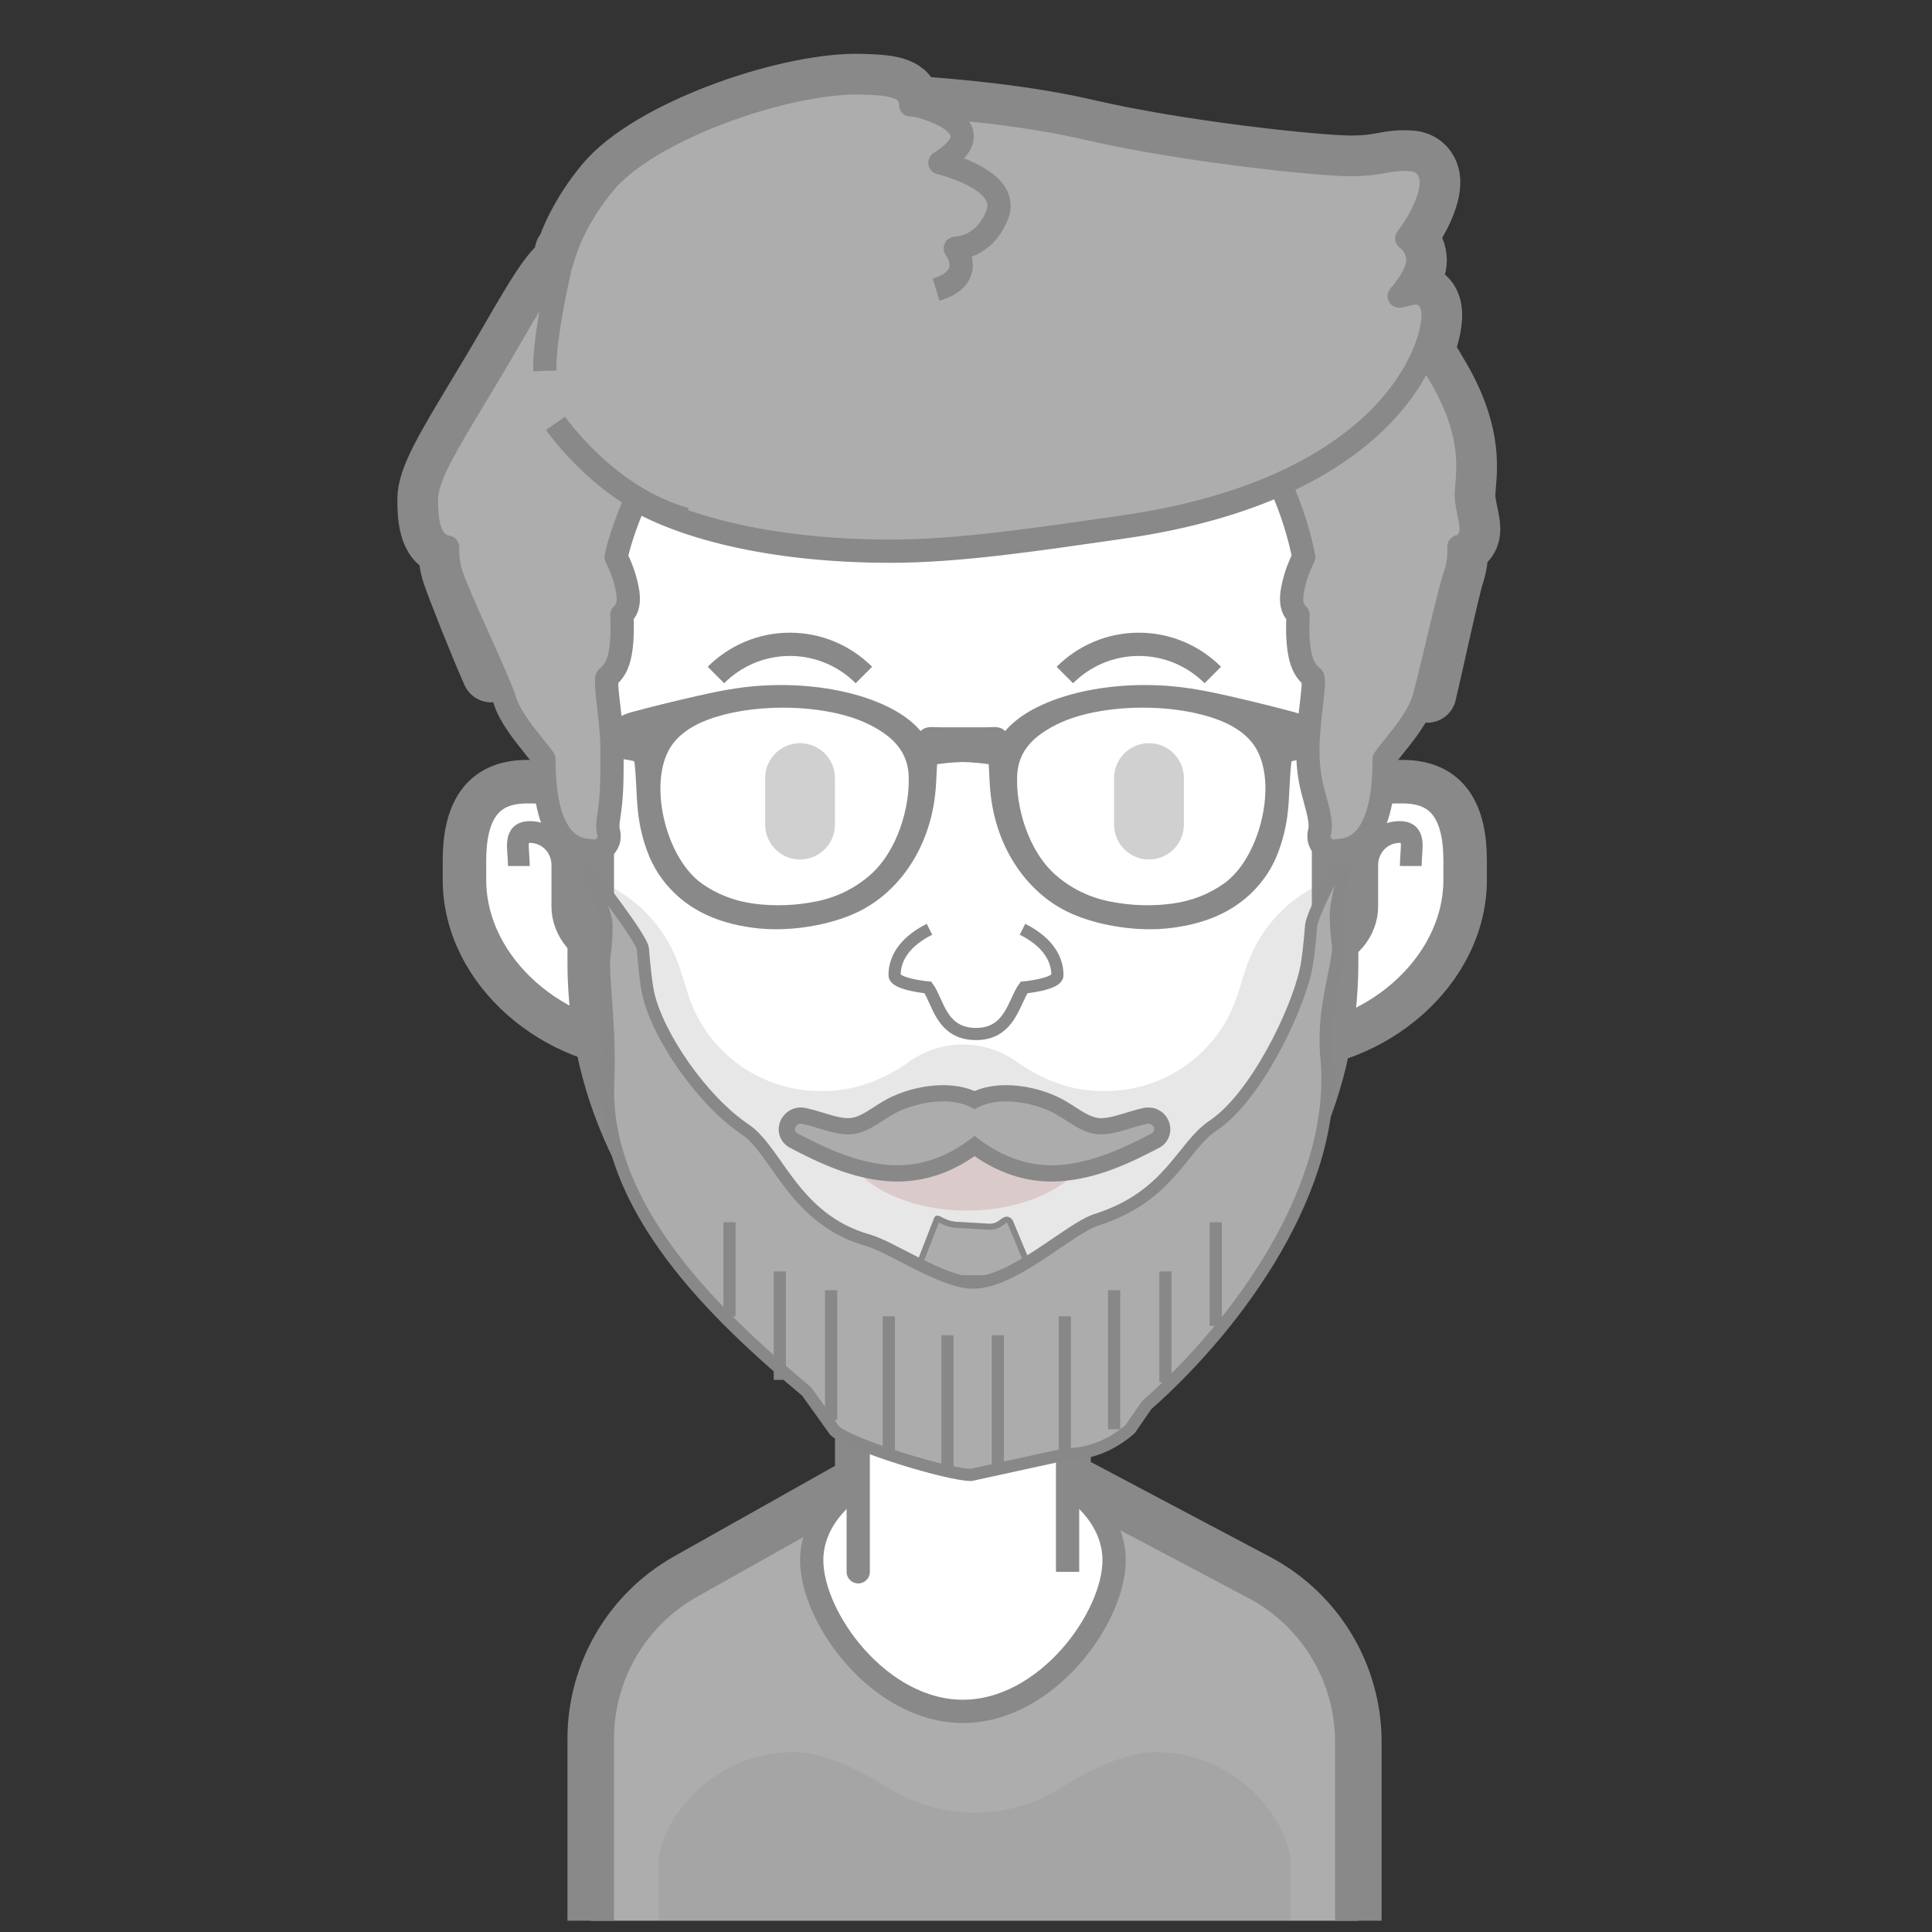 <?xml version="1.0" encoding="utf-8"?>
<!-- Generator: Adobe Illustrator 16.0.0, SVG Export Plug-In . SVG Version: 6.00 Build 0)  -->
<!DOCTYPE svg PUBLIC "-//W3C//DTD SVG 1.1//EN" "http://www.w3.org/Graphics/SVG/1.1/DTD/svg11.dtd">
<svg version="1.1" id="Layer_1" xmlns="http://www.w3.org/2000/svg" xmlns:xlink="http://www.w3.org/1999/xlink" x="0px" y="0px"
	 width="100px" height="100px" viewBox="0 0 100 100" enable-background="new 0 0 100 100" xml:space="preserve">
<rect x="0" y="0" width="100" height="100" fill="#333333" stroke="none"/>
<symbol  id="Body-woman.neckless-midle-black-white" viewBox="-45 -40 90 80">
	<g>
		<defs>
			<path id="SVGID_1_" d="M25.737-2.493L1,11L-23.737-2.493C-28.82-5.266-32-10.707-32-16.633V-32h66v15.367
				C34-10.707,30.82-5.266,25.737-2.493z"/>
		</defs>
		<use xlink:href="#SVGID_1_"  overflow="visible" fill="#ADADAD"/>
		<clipPath id="SVGID_2_">
			<use xlink:href="#SVGID_1_"  overflow="visible"/>
		</clipPath>
		<path opacity="0.2" clip-path="url(#SVGID_2_)" fill="#898989" d="M28.177-27c0,3.037-4.143,9.5-11.647,9.5
			c-2.436,0-5.415-1.393-8.136-3.091c-4.529-2.828-10.258-2.828-14.787,0c-2.721,1.698-5.7,3.091-8.136,3.091
			c-7.505,0-11.647-6.463-11.647-9.5c0-0.169,0-8,0-8h54.354C28.177-35,28.177-27.169,28.177-27z"/>
	</g>
	<g>
		<path fill="none" stroke="#898989" stroke-width="4" stroke-linejoin="round" stroke-miterlimit="10" d="M34-32v15.367
			c0,5.926-3.276,11.367-8.514,14.14L9,6.235V28H-9V5.938l-14.845-8.35C-28.882-5.246-32-10.578-32-16.357V-32"/>
		<path fill="#FFFFFF" stroke="#898989" stroke-width="2" stroke-linejoin="round" stroke-miterlimit="10" d="M13-1
			c0-4.971-5.82-13-13-13S-13-5.971-13-1s5.82,9,13,9S13,3.971,13-1z"/>
		<polyline fill="#FFFFFF" stroke="#898989" stroke-width="2" stroke-linejoin="round" stroke-miterlimit="10" points="9,-2 9,0
			9,28 -9,28 -9,-2 -9,0 		"/>
	</g>
	<polygon fill="none" points="45,40 -45,40 -45,-40 45,-40 	"/>
</symbol>
<symbol  id="ears-m-normal-white" viewBox="-51 -16 102 31">
	<g>
		<g>
			<g>
				<path fill="#FFFFFF" stroke="#898989" stroke-width="4" stroke-miterlimit="10" d="M-29-12.5L-29-12.5
					c-8.556,0-17,6.936-17,15.492v1.762C-46,9.032-44.532,12-40.254,12h0.508C-35.468,12-32,9-32,4h8v-7.992
					C-24-8.691-24.301-12.5-29-12.5z"/>
				<path fill="none" stroke="#898989" stroke-width="2" stroke-miterlimit="10" d="M-41,4.25c0,1.71-0.569,3.211,1.161,3.121
					C-38.216,7.286-37,5.955-37,4.33V0.5c0-2.209,1.791-4.5,4-4.5h4"/>
			</g>
			<g>
				<path fill="#FFFFFF" stroke="#898989" stroke-width="4" stroke-miterlimit="10" d="M29-12.5L29-12.5c8.556,0,17,6.936,17,15.492
					v1.762C46,9.032,44.532,12,40.254,12h-0.508C35.468,12,32,9,32,4h-8v-7.992C24-8.691,24.301-12.5,29-12.5z"/>
				<path fill="none" stroke="#898989" stroke-width="2" stroke-miterlimit="10" d="M41,4.25c0,1.71,0.569,3.211-1.161,3.121
					C38.216,7.286,37,5.955,37,4.33V0.5C37-1.709,35.209-4,33-4h-4"/>
			</g>
		</g>
	</g>
	<polygon fill="none" points="51,-16 -51,-16 -51,15 51,15 	"/>
	<polygon display="none" fill="none" points="-51,15 51,15 51,-16 -51,-16 	"/>
</symbol>
<symbol  id="eyebrows-normal-s" viewBox="-23 -5 46 10">
	<g>
		<g>
			<path fill="none" d="M-21.361-1.639"/>
			<path fill="none" d="M-8.639-1.639"/>
			<path fill="none" d="M-8.639-1.639"/>
			<path fill="none" stroke="#898989" stroke-width="2" stroke-miterlimit="10" d="M-8.639-1.639C-10.269-0.01-12.519,1-15,1
				s-4.731-1.01-6.361-2.639"/>
			<path fill="none" d="M-21.361-1.639"/>
		</g>
		<g>
			<path fill="none" d="M8.639-1.639"/>
			<path fill="none" d="M21.361-1.639"/>
			<path fill="none" d="M21.361-1.639"/>
			<path fill="none" stroke="#898989" stroke-width="2" stroke-miterlimit="10" d="M21.361-1.639C19.731-0.01,17.481,1,15,1
				s-4.731-1.01-6.361-2.639"/>
			<path fill="none" d="M8.639-1.639"/>
		</g>
	</g>
	<polygon fill="none" points="23,-5 -23,-5 -23,5 23,5 	"/>
</symbol>
<symbol  id="eyes-man-normal" viewBox="-26 -9 52 18">
	<g>
		<path fill="#898989" d="M-12,1c0-1.657-1.343-3-3-3l0,0c-1.657,0-3,1.343-3,3v4c0,1.657,1.343,3,3,3l0,0c1.657,0,3-1.343,3-3V1z"
			/>
		<path fill="#898989" d="M18,1c0-1.657-1.343-3-3-3l0,0c-1.657,0-3,1.343-3,3v4c0,1.657,1.343,3,3,3l0,0c1.657,0,3-1.343,3-3V1z"/>
	</g>
	<polygon fill="none" points="26,-9 -26,-9 -26,9 26,9 	"/>
</symbol>
<symbol  id="facial.hair-052-black" viewBox="-56 -38 112 76">
	<g>
		<g>
			<g>
				<polygon fill="none" points="56,-38 -56,-38 -56,38 56,38 				"/>
			</g>
		</g>
	</g>
	<g>
		<path fill="#ADACAC" d="M9.506,4.189c-3.323,0-6.515,1.132-9.499,3.366c-2.984-2.233-6.184-3.364-9.523-3.364
			c-0.357,0-0.718,0.013-1.081,0.04c-4.336,0.317-8.296,2.229-11.669,3.997c-0.666,0.35-0.995,1.064-0.818,1.779
			c0.188,0.761,0.883,1.313,1.655,1.313c0.106,0,0.214-0.01,0.324-0.032c0.744-0.146,1.484-0.373,2.201-0.591
			c1.171-0.358,2.277-0.696,3.344-0.696l0.135,0.002c1.264,0.035,2.396,0.764,3.594,1.536c0.668,0.43,1.359,0.875,2.104,1.219
			c1.807,0.833,3.936,1.31,5.841,1.31c1.487,0,2.793-0.278,3.893-0.828c1.099,0.55,2.404,0.828,3.892,0.828
			c1.905,0,4.034-0.478,5.841-1.31c0.747-0.344,1.439-0.788,2.109-1.217C13.087,10.749,14.255,10,15.572,10
			c1.097,0.012,2.183,0.344,3.333,0.695c0.719,0.22,1.463,0.447,2.214,0.594c0.063,0.013,0.147,0.021,0.211,0.021
			c0.005,0,0.081,0.003,0.115,0.003c0.034,0,0.15-0.007,0.184-0.01c0.056-0.005,0.212-0.031,0.267-0.046
			c0.139-0.04,0.266-0.096,0.395-0.172c0.036-0.021,0.136-0.084,0.169-0.11c0.593-0.447,0.829-1.241,0.561-1.919
			C23,8.98,22.944,8.861,22.874,8.752c-0.021-0.032-0.042-0.062-0.066-0.091c-0.102-0.155-0.307-0.328-0.563-0.451
			c-3.323-1.742-7.268-3.646-11.63-3.979C10.241,4.204,9.873,4.189,9.506,4.189L9.506,4.189z"/>
		<path fill="#888888" d="M3.899,13.068c1.915,0,3.903-0.518,5.423-1.218C11.396,10.894,13.17,9,15.572,9c0.017,0,0.034,0,0.051,0
			c1.92,0.021,3.819,0.939,5.69,1.308c0.006,0.001,0.013,0.002,0.019,0.002c0.014,0,0.026-0.002,0.04-0.002c0.003,0,0.007,0,0.011,0
			c0.022,0.003,0.044,0.004,0.065,0.004c0.028,0,0.055-0.002,0.083-0.005c0.034-0.004,0.069-0.006,0.101-0.015
			c0.054-0.016,0.103-0.04,0.151-0.068c0.022-0.013,0.045-0.023,0.065-0.039c0.236-0.178,0.352-0.495,0.246-0.762
			c-0.015-0.045-0.032-0.087-0.058-0.127c-0.002-0.003-0.005-0.006-0.008-0.009c-0.049-0.073-0.122-0.129-0.213-0.173
			c-3.522-1.846-7.255-3.577-11.274-3.884c-0.347-0.026-0.691-0.04-1.032-0.04c-3.546,0-6.744,1.405-9.499,3.633
			C-2.76,6.584-5.956,5.192-9.515,5.192c-0.333,0-0.669,0.012-1.008,0.037c-4.016,0.294-7.761,2.042-11.277,3.885
			c-0.648,0.34-0.244,1.206,0.373,1.206c0.043,0,0.086-0.004,0.131-0.013c1.875-0.369,3.807-1.306,5.739-1.306
			c0.054,0,0.108,0.001,0.162,0.002c2.327,0.064,4.067,1.915,6.089,2.846c1.521,0.701,3.507,1.218,5.422,1.218
			c1.408,0,2.777-0.28,3.893-0.973C1.123,12.789,2.491,13.068,3.899,13.068 M3.899,15.068c-1.451,0-2.755-0.244-3.892-0.727
			c-1.137,0.483-2.441,0.727-3.892,0.727c-2.044,0-4.326-0.511-6.259-1.402c-0.809-0.373-1.53-0.837-2.228-1.287
			c-1.125-0.724-2.096-1.35-3.08-1.377l-0.107-0.001c-0.918,0-1.955,0.317-3.052,0.652c-0.741,0.226-1.506,0.46-2.3,0.616
			c-0.17,0.034-0.344,0.05-0.517,0.05c-1.226,0-2.33-0.872-2.626-2.073c-0.288-1.17,0.244-2.337,1.325-2.904
			c3.462-1.814,7.534-3.778,12.061-4.109c0.384-0.028,0.772-0.042,1.154-0.042c3.337,0,6.534,1.052,9.522,3.13
			c2.988-2.08,6.177-3.133,9.499-3.133c0.392,0,0.79,0.015,1.184,0.045c4.542,0.347,8.589,2.293,12.028,4.095
			c0.365,0.182,0.667,0.433,0.9,0.746c0.033,0.043,0.065,0.088,0.095,0.134c0.108,0.168,0.195,0.346,0.263,0.542
			c0.394,1.081,0.019,2.317-0.927,3.03c-0.07,0.055-0.17,0.12-0.277,0.179c-0.196,0.113-0.388,0.195-0.589,0.253
			c-0.183,0.051-0.318,0.068-0.418,0.079c-0.129,0.014-0.223,0.019-0.319,0.019c-0.039,0-0.078-0.001-0.117-0.002
			c-0.129,0-0.275-0.015-0.401-0.039c-0.803-0.158-1.572-0.393-2.315-0.62c-1.08-0.33-2.1-0.641-3.013-0.651c0,0,0,0,0,0
			c-1.052,0-2.052,0.641-3.21,1.383c-0.698,0.447-1.42,0.91-2.23,1.283C8.226,14.557,5.944,15.068,3.899,15.068L3.899,15.068z"/>
	</g>
</symbol>
<symbol  id="glasses-01-normal" viewBox="-35 -13 70 26">
	<g>
		<g>
			<g>
				<g>
					<polygon fill="none" points="35,-13 -35,-13 -35,13 35,13 					"/>
				</g>
			</g>
		</g>
	</g>
	<g>
		<path opacity="0.6" fill="#FFFFFF" d="M22.05,9.661c-3.406,1.286-8.062,1.393-11.629,0.563C8.875,9.864,7.441,9.293,6.185,8.398
			c-1.429-1.017-2.21-2.33-2.295-3.951c-0.153-2.942,1.071-6.93,3.538-9.055c1.376-1.186,2.986-1.992,4.865-2.371
			c1.87-0.377,3.756-0.454,5.649-0.197c1.744,0.237,3.322,0.85,4.704,1.821c3.336,2.349,4.849,8.689,3.064,12.089
			C25.08,7.935,23.956,8.923,22.05,9.661z"/>
		<path opacity="0.6" fill="#FFFFFF" d="M-6.509,8.398c-1.257,0.895-2.69,1.466-4.236,1.825c-3.568,0.83-8.223,0.724-11.629-0.563
			c-1.906-0.738-3.031-1.727-3.66-2.927c-1.785-3.399-0.272-9.74,3.064-12.089c1.381-0.972,2.96-1.584,4.704-1.821
			c1.893-0.257,3.779-0.18,5.648,0.197c1.879,0.379,3.489,1.186,4.866,2.371c2.466,2.125,3.69,6.112,3.538,9.055
			C-4.298,6.068-5.081,7.382-6.509,8.398z"/>
		<path fill="#898989" d="M29.405,9.318c-0.318,0.157-0.651,0.281-0.987,0.37c-1.129,0.297-2.297,0.604-3.481,0.884l-0.628,0.147
			c-1.775,0.421-3.612,0.854-5.489,1.088C17.789,11.936,16.72,12,15.642,12c-3.009,0-5.933-0.514-8.235-1.446
			C5.896,9.94,4.785,9.241,3.909,8.353C3.811,8.252,3.719,8.146,3.63,8.04C3.614,8.055,3.597,8.07,3.581,8.086
			C3.135,8.504,2.595,8.363,1.975,8.365c-0.656,0.002-1.311-0.008-1.983,0c-0.655-0.008-1.311,0.002-1.966,0
			c-0.621-0.002-1.161,0.139-1.611-0.283C-3.6,8.068-3.615,8.054-3.63,8.04C-3.719,8.146-3.811,8.252-3.91,8.353
			c-0.874,0.889-1.985,1.588-3.498,2.201C-9.709,11.486-12.633,12-15.642,12c-1.078,0-2.146-0.064-3.178-0.192
			c-1.877-0.233-3.714-0.667-5.489-1.088l-0.628-0.148c-1.189-0.279-2.407-0.6-3.48-0.883c-0.336-0.089-0.668-0.213-0.987-0.37
			c-0.281-0.139-0.586-0.446-0.592-0.795c-0.011-0.676,0.003-1.36,0.042-2.035c0.03-0.501,0.447-0.866,1.038-0.91
			c0.106-0.008,0.211-0.032,0.315-0.055l0.198-0.041c0.154-0.028,0.16-0.087,0.165-0.134c0.093-0.86,0.13-1.608,0.167-2.331
			c0.085-1.713,0.159-3.192,0.927-5.304c0.505-1.387,1.308-2.611,2.387-3.641c1.775-1.694,4.128-2.675,7.192-2.999
			C-17.1-8.975-16.604-9-16.09-9c2.682,0,5.554,0.655,7.494,1.709c3.362,1.827,5.677,5.463,6.192,9.725
			c0.083,0.679,0.114,1.363,0.146,2.025c0.011,0.238,0.022,0.476,0.036,0.713c0.003,0.059,1.535,0.204,2.214,0.212
			c0.694-0.008,2.226-0.156,2.229-0.212c0.014-0.237,0.025-0.475,0.036-0.713c0.031-0.662,0.063-1.347,0.146-2.024
			c0.516-4.263,2.83-7.898,6.192-9.726C10.536-8.345,13.408-9,16.09-9c0.514,0,1.01,0.025,1.475,0.074
			c3.064,0.324,5.417,1.305,7.192,2.999c1.079,1.029,1.882,2.254,2.387,3.641c0.768,2.111,0.842,3.591,0.927,5.304
			c0.036,0.723,0.073,1.471,0.167,2.331c0.005,0.047,0.011,0.105,0.165,0.134l0.198,0.041c0.104,0.022,0.209,0.047,0.314,0.055
			c0.592,0.044,1.009,0.409,1.039,0.91c0.039,0.675,0.053,1.359,0.042,2.035C29.991,8.872,29.686,9.18,29.405,9.318z M22.425-5.083
			c-1.295-0.912-2.781-1.486-4.414-1.709c-1.775-0.241-3.598-0.178-5.419,0.189c-1.718,0.347-3.257,1.097-4.573,2.23
			C5.63-2.313,4.524,1.531,4.667,4.267c0.076,1.454,0.751,2.615,2.065,3.551c1.11,0.79,2.421,1.354,4.007,1.723
			c1.447,0.337,3.087,0.515,4.745,0.515c2.389,0,4.692-0.373,6.482-1.049c1.65-0.64,2.745-1.509,3.349-2.656
			C26.998,3.142,25.458-2.948,22.425-5.083z M-18.011-6.792c-1.632,0.223-3.118,0.797-4.414,1.709
			c-3.034,2.135-4.573,8.225-2.89,11.433c0.604,1.147,1.699,2.017,3.343,2.654c1.795,0.678,4.099,1.051,6.487,1.051
			c1.657,0,3.298-0.178,4.745-0.515c1.586-0.368,2.897-0.933,4.007-1.723c1.314-0.935,1.99-2.097,2.066-3.551
			c0.142-2.735-0.964-6.581-3.353-8.639c-1.316-1.134-2.855-1.884-4.573-2.23C-14.413-6.97-16.236-7.033-18.011-6.792z"/>
	</g>
</symbol>
<symbol  id="hair-normal-043-black" viewBox="-74 -83 148 166">
	<polygon fill="none" points="74,-83 -74,-83 -74,83 74,83 	"/>
	<g>
		<path fill="none" stroke="#898989" stroke-width="5" stroke-linecap="round" stroke-linejoin="round" stroke-miterlimit="10" d="
			M39.666,6.25c0.556,2.337,2.002,9.063,2.398,10.254c0.305,0.916,0.346,1.743,0.32,2.388c0.279,0.079,0.526,0.239,0.711,0.466
			c0.515,0.635,0.352,1.404,0.148,2.377c-0.107,0.512-0.23,1.093-0.23,1.559c0,0.24,0.026,0.513,0.052,0.82
			c0.158,1.842,0.421,4.923-2.386,9.602c-0.419,0.699-0.819,1.382-1.211,2.053c0.563,1.425,0.734,2.587,0.687,3.262
			c-0.1,1.414-1.091,1.796-1.789,1.645c-0.272-0.062-0.667-0.147-1.119-0.245c0.909,1.066,1.597,2.169,1.597,3.067
			c0,0.673-0.271,1.412-0.948,1.895c1.252,1.615,2.296,3.842,2.078,5.197c-0.145,0.902-0.789,1.505-1.68,1.574
			c-1.065,0.082-1.708-0.038-2.398-0.166c-0.662-0.122-1.413-0.26-2.854-0.26c-2.734,0-14.427,1.211-22.651,3.12
			c-5.265,1.223-11.41,1.773-15.15,2.012c0.003,0.085-0.001,0.171-0.012,0.26c-0.181,1.424-1.969,1.577-4.286,1.629l-0.357,0.004
			c-6.411,0-17.899-4.055-21.672-8.612c-2.143-2.59-3.136-4.977-3.598-6.533l0.102,0.635c0,0-0.092-0.378-0.23-0.979
			c-1.063-0.788-2.212-2.712-4.319-6.345c-0.591-1.018-1.222-2.104-1.886-3.212l-0.908-1.51c-2.88-4.781-4.467-7.414-4.467-9.223
			c0-1.182,0-3.867,1.82-4.137c-0.021-0.638,0.024-1.447,0.324-2.342c0.383-1.157,2.399-6.241,3.416-8.504"/>
		<g>
			<g>
				<g>
					<path fill="#ADADAD" stroke="#898989" stroke-width="2" stroke-linejoin="round" stroke-miterlimit="10" d="M43.244,21.734
						c-0.107,0.512-0.23,1.093-0.23,1.559c0,0.24,0.026,0.513,0.052,0.82c0.158,1.841,0.421,4.923-2.386,9.602
						c-0.669,1.116-1.305,2.212-1.9,3.238c-2.916,5.027-3.999,6.766-5.49,6.766c-0.279,0-0.555-0.072-0.795-0.21
						c-1.598-0.912-4.727-6.546-5.613-12.163c-0.217-1.372-0.395-2.268-0.525-2.923c-0.345-1.731-0.361-2.01,0.339-3.49
						c0.148-0.312,0.337-0.71,0.57-1.247c1.095-2.517,1.603-4.805,1.775-5.694c-0.282-0.549-0.739-1.57-0.965-2.817
						c-0.112-0.618-0.18-1.401,0.303-1.979c0.053-0.064,0.111-0.123,0.175-0.177c-0.051-0.871-0.067-2.08,0.113-3.166
						c0.214-1.284,0.661-1.779,1.1-2.176c0.032-0.028,0.062-0.052,0.059-0.032c0,0,0.012-0.034,0.024-0.121
						c0.054-0.436-0.051-1.33-0.161-2.275c-0.132-1.127-0.295-2.528-0.295-3.965c0-1.875,0.326-3.062,0.615-4.108
						c0.156-0.563,0.304-1.097,0.4-1.725c0.096-0.628,0.03-0.908-0.006-1.06c-0.045-0.195-0.166-0.715,0.219-1.2
						c0.23-0.291,0.645-0.479,1.016-0.479c0.08,0,0.202,0.011,0.38,0.037c0.081,0.012,0.187,0.027,0.323,0.043
						c1.66,0.185,3.624,1.695,3.61,7.82c0.161,0.245,0.538,0.715,0.825,1.072c0.945,1.177,2.121,2.643,2.538,3.997
						c0.275,0.895,0.71,2.718,1.169,4.648c0.556,2.337,1.186,4.984,1.582,6.175c0.305,0.916,0.346,1.743,0.32,2.388
						c0.279,0.079,0.526,0.239,0.711,0.466C43.61,19.992,43.447,20.762,43.244,21.734z"/>
					<path fill="#ADADAD" stroke="#898989" stroke-width="2" stroke-linejoin="round" stroke-miterlimit="10" d="M40.155,39.029
						c-0.1,1.414-1.091,1.796-1.789,1.645c-0.272-0.062-0.667-0.147-1.119-0.245c0.909,1.066,1.597,2.169,1.597,3.067
						c0,0.672-0.271,1.412-0.948,1.895c1.252,1.615,2.296,3.842,2.078,5.197c-0.145,0.902-0.789,1.505-1.68,1.574
						c-1.065,0.082-1.708-0.038-2.398-0.166c-0.662-0.122-1.413-0.26-2.854-0.26c-2.734,0-14.427,1.211-22.651,3.12
						c-5.265,1.223-11.41,1.773-15.15,2.012c0.003,0.085-0.001,0.171-0.012,0.26c-0.181,1.424-1.969,1.577-4.286,1.629l-0.357,0.004
						c-6.411,0-17.899-4.055-21.672-8.612c-2.287-2.765-3.272-5.311-3.689-6.847c-1.073-0.771-2.226-2.702-4.356-6.375
						c-0.591-1.018-1.222-2.104-1.886-3.212l-0.908-1.51c-2.88-4.781-4.467-7.414-4.467-9.223c0-1.182,0-3.867,1.82-4.137
						c-0.021-0.638,0.024-1.447,0.324-2.342c0.383-1.157,1.344-3.294,2.359-5.557c0.963-2.143,1.959-4.358,2.237-5.268
						c0.417-1.354,1.594-2.819,2.538-3.996c0.288-0.357,0.664-0.827,0.826-1.072c-0.014-6.125,1.951-7.636,3.61-7.82
						c0.138-0.016,0.242-0.031,0.323-0.043c0.177-0.026,0.3-0.037,0.379-0.037c0.372,0,0.785,0.188,1.017,0.479
						c0.385,0.485,0.263,1.005,0.218,1.2c-0.035,0.151-0.102,0.432-0.006,1.06c0.313,2.024,0.313,3.139,0.313,5.833
						c0,1.436-0.163,2.836-0.295,3.962c-0.109,0.946-0.215,1.841-0.16,2.278c0.006,0.049,0.013,0.082,0.013,0.082
						c0.021,0.031,0.046,0.05,0.068,0.071c0.44,0.396,0.887,0.892,1.101,2.176c0.181,1.086,0.166,2.295,0.114,3.166
						c0.063,0.054,0.121,0.112,0.175,0.177c0.482,0.577,0.415,1.36,0.303,1.979c-0.227,1.247-0.684,2.27-0.965,2.817
						c0.166,0.861,0.646,2.52,1.682,4.961c4.409-2.546,12.082-4.452,21.894-4.452c0,0,0.001,0,0.002,0
						c6.021,0,12.732,1.038,19.944,2.068C36.447,23.855,40.365,36.075,40.155,39.029z"/>
				</g>
				<path fill="none" stroke="#898989" stroke-width="2" stroke-linejoin="round" stroke-miterlimit="10" d="M-35.291,29.494
					c0,0,4.389-6.387,11.175-8.249"/>
			</g>
			<path fill="#ADADAD" stroke="#898989" stroke-width="2" stroke-linejoin="round" stroke-miterlimit="10" d="M-4.308,56.848
				c0,0,7.354-1.652,2.065-4.957c0,0,6.031-1.405,4.957-4.379c-1.074-2.975-3.635-2.975-3.635-2.975s1.899-2.479-1.652-3.553"/>
			<path fill="#ADADAD" stroke="#898989" stroke-width="2" stroke-linejoin="round" stroke-miterlimit="10" d="M-34.584,44.25
				c0,0-1.75-7.125-1.625-10.25"/>
		</g>
	</g>
</symbol>
<symbol  id="head-common_x5F_white-shade" viewBox="-39 -55 78 110">
	<g>
		<defs>
			<path id="SVGID_3_" d="M17.6-38.8l-8-6c-5.688-4.268-13.511-4.268-19.2,0l-8,6C-26.665-32.001-32-21.331-32-10v30
				c0,17.673,14.327,32,32,32l0,0c17.674,0,32-14.327,32-32v-30C32-21.331,26.665-32.001,17.6-38.8z"/>
		</defs>
		<use xlink:href="#SVGID_3_"  overflow="visible" fill="#FFFFFF"/>
		<clipPath id="SVGID_4_">
			<use xlink:href="#SVGID_3_"  overflow="visible"/>
		</clipPath>
		<path opacity="0.2" clip-path="url(#SVGID_4_)" fill="#888888" d="M36-2L36-2l-8.877-30.853L1.027-53.063l-15.416,8.16
			l-11.306,9.421L-36-2l0,0c5.357,0,10.097-3.473,11.71-8.582l0.659-2.085C-22.065-17.628-17.463-21-12.261-21h0.301
			c2.656,0,5.169,0.978,7.332,2.521C-3.323-17.548-1.726-17,0-17c1.727,0,3.322-0.548,4.628-1.479C6.791-20.022,9.304-21,11.96-21
			h0.302c5.201,0,9.803,3.372,11.369,8.333l0.659,2.085C25.903-5.473,30.643-2,36-2z"/>
		<use xlink:href="#SVGID_3_"  overflow="visible" fill="none" stroke="#898989" stroke-width="4" stroke-miterlimit="10"/>
	</g>
	<polygon fill="none" points="39,-55 -39,-55 -39,55 39,55 	"/>
</symbol>
<symbol  id="mouth-12-woman.normal" viewBox="-10 -4.002 20 9">
	<path fill="#DBCACA" d="M2,4.998c0,0,8-1.015,8-3.5s-4.478-5.5-10-5.5s-10,3.015-10,5.5s8,3.5,8,3.5l0,0
		C-1.229,3.265,1.229,3.265,2,4.998L2,4.998z"/>
</symbol>
<g>

		<use xlink:href="#ears-m-normal-white"  width="102" height="31" x="-51" y="-16" transform="matrix(0.563 0 0 -0.563 49.938 47.216)" overflow="visible"/>

		<use xlink:href="#Body-woman.neckless-midle-black-white"  width="90" height="80" x="-45" y="-40" transform="matrix(0.602 0 0 -0.602 49.84 80.152)" overflow="visible"/>

		<use xlink:href="#head-common_x5F_white-shade"  width="78" height="110" id="XMLID_1_" x="-39" y="-55" transform="matrix(0.602 0 0 -0.602 49.84 43.831)" overflow="visible"/>

		<use xlink:href="#eyes-man-normal"  width="52" height="18" x="-26" y="-9" transform="matrix(0.602 0 0 -0.602 50.441 43.283)" overflow="visible"/>

		<use xlink:href="#eyebrows-normal-s"  width="46" height="10" x="-23" y="-5" transform="matrix(0.602 0 0 -0.602 49.916 33.952)" overflow="visible"/>

		<use xlink:href="#glasses-01-normal"  width="70" height="26" x="-35" y="-13" transform="matrix(0.602 0 0 -0.602 49.84 42.681)" overflow="visible"/>

		<use xlink:href="#mouth-12-woman.normal"  width="20" height="9" id="XMLID_2_" x="-10" y="-4.002" transform="matrix(0.602 0 0 -0.532 50.05 60.533)" overflow="visible"/>
	<g>
		<g>
			<path fill="none" stroke="#898989" stroke-width="0.63" stroke-miterlimit="10" d="M48.11,48.1
				c-1.091,0.544-1.808,1.352-1.808,2.374c0,0.481,1.728,0.637,1.728,0.637c0.529,0.729,0.681,2.409,2.488,2.409
				c1.769,0,1.958-1.681,2.487-2.409c0,0,1.727-0.156,1.727-0.637c0-1.022-0.716-1.83-1.808-2.374"/>
		</g>
		<path opacity="0.4" fill="none" stroke="#898989" stroke-width="0.63" stroke-miterlimit="10" d="M50.519,41.477"/>
		<path opacity="0.4" fill="none" stroke="#898989" stroke-width="0.63" stroke-miterlimit="10" d="M50.519,49.905"/>
	</g>
	<g>
		<path fill="#ADACAC" stroke="#888888" stroke-width="0.315" stroke-miterlimit="10" d="M51.361,66.159H49.12
			c-1.022,0-1.781-0.144-1.688-0.321l1.064-2.736c0.023-0.13,0.38,0.302,1.177,0.302l1.484,0.088c0.715,0.05,0.827-0.605,1.12-0.261
			l1.071,2.57C53.404,65.99,52.477,66.159,51.361,66.159z"/>
	</g>
	<g>
		<g>
			<g>
				<rect x="18.46" y="37.859" fill="none" width="62.563" height="43.441"/>
			</g>
			<g>
				<path fill="#ADACAC" stroke="#888888" stroke-width="0.63" stroke-miterlimit="10" d="M68.655,54.71
					c-0.251-2.616,0.721-4.926,0.596-5.831c-0.1-0.723-0.118-1.229-0.105-1.671c0.023-0.772,0.823-3.274,0.334-2.721
					c-0.306,0.346-1.574,2.905-1.615,3.418c-0.072,0.843-0.151,1.726-0.281,2.313c-0.481,2.182-2.595,6.576-4.804,8.051
					c-1.609,1.075-2.229,3.658-6.021,4.863c-1.42,0.452-4.273,3.257-6.398,3.257c-1.576,0-4.202-1.844-5.41-2.184
					c-3.884-1.093-4.71-4.631-6.396-5.759c-2.211-1.479-4.519-4.841-5.001-7.021c-0.128-0.586-0.209-1.472-0.28-2.316
					c-0.042-0.514-2.392-3.561-2.698-3.906c-0.489-0.553,0.791,1.836,0.813,2.607c0.015,0.441-0.005,0.947-0.104,1.668
					c-0.133,0.963,0.326,3.606,0.196,6.523c-0.289,6.501,5.553,12.084,10.27,16.021l1.461,2.043c0.93,0.776,5.883,2.277,7.051,2.277
					l4.888-1.067c1.217,0,2.4-0.471,3.347-1.307l0.854-1.237C64.115,68.524,69.296,61.391,68.655,54.71z"/>
			</g>
		</g>
		<g>
			<g>
				<g>
					<g>
						<path fill="none" stroke="#888888" stroke-width="0.63" stroke-miterlimit="10" d="M62.925,68.623c0-2.13,0-3.231,0-5.358"
							/>
					</g>
				</g>
				<g>
					<g>
						<path fill="none" stroke="#888888" stroke-width="0.63" stroke-miterlimit="10" d="M60.322,71.544c0-2.129,0-3.608,0-5.737"
							/>
						<path fill="none" stroke="#888888" stroke-width="0.63" stroke-miterlimit="10" d="M57.667,73.979c0-2.129,0-5.069,0-7.198"
							/>
					</g>
					<g>
						<path fill="none" stroke="#888888" stroke-width="0.63" stroke-miterlimit="10" d="M55.116,75.441c0-2.731,0-5.779,0-7.307"
							/>
						<path fill="none" stroke="#888888" stroke-width="0.63" stroke-miterlimit="10" d="M51.646,75.928c0-2.129,0-4.689,0-6.818"
							/>
					</g>
				</g>
			</g>
			<g>
				<g>
					<g>
						<path fill="none" stroke="#888888" stroke-width="0.63" stroke-miterlimit="10" d="M49.042,75.928c0-2.129,0-4.689,0-6.818"
							/>
						<path fill="none" stroke="#888888" stroke-width="0.63" stroke-miterlimit="10" d="M46.006,75.441c0-2.129,0-5.177,0-7.307"
							/>
					</g>
					<g>
						<path fill="none" stroke="#888888" stroke-width="0.63" stroke-miterlimit="10" d="M43.02,73.493c0-2.129,0-4.583,0-6.712"
							/>
						<path fill="none" stroke="#888888" stroke-width="0.63" stroke-miterlimit="10" d="M40.363,71.42c0-2.129,0-3.484,0-5.613"
							/>
					</g>
				</g>
				<g>
					<g>
						<path fill="none" stroke="#888888" stroke-width="0.63" stroke-miterlimit="10" d="M37.76,68.135c0-2.129,0-2.743,0-4.87"/>
					</g>
				</g>
			</g>
		</g>
	</g>
		<use xlink:href="#facial.hair-052-black"  width="112" height="76" x="-56" y="-38" transform="matrix(0.42 0 0 -0.42 50.441 62.496)" overflow="visible"/>
		<use xlink:href="#hair-normal-043-black"  width="148" height="166" x="-74" y="-83" transform="matrix(0.602 0 0 -0.602 50 39.665)" overflow="visible"/>
</g>
</svg>
